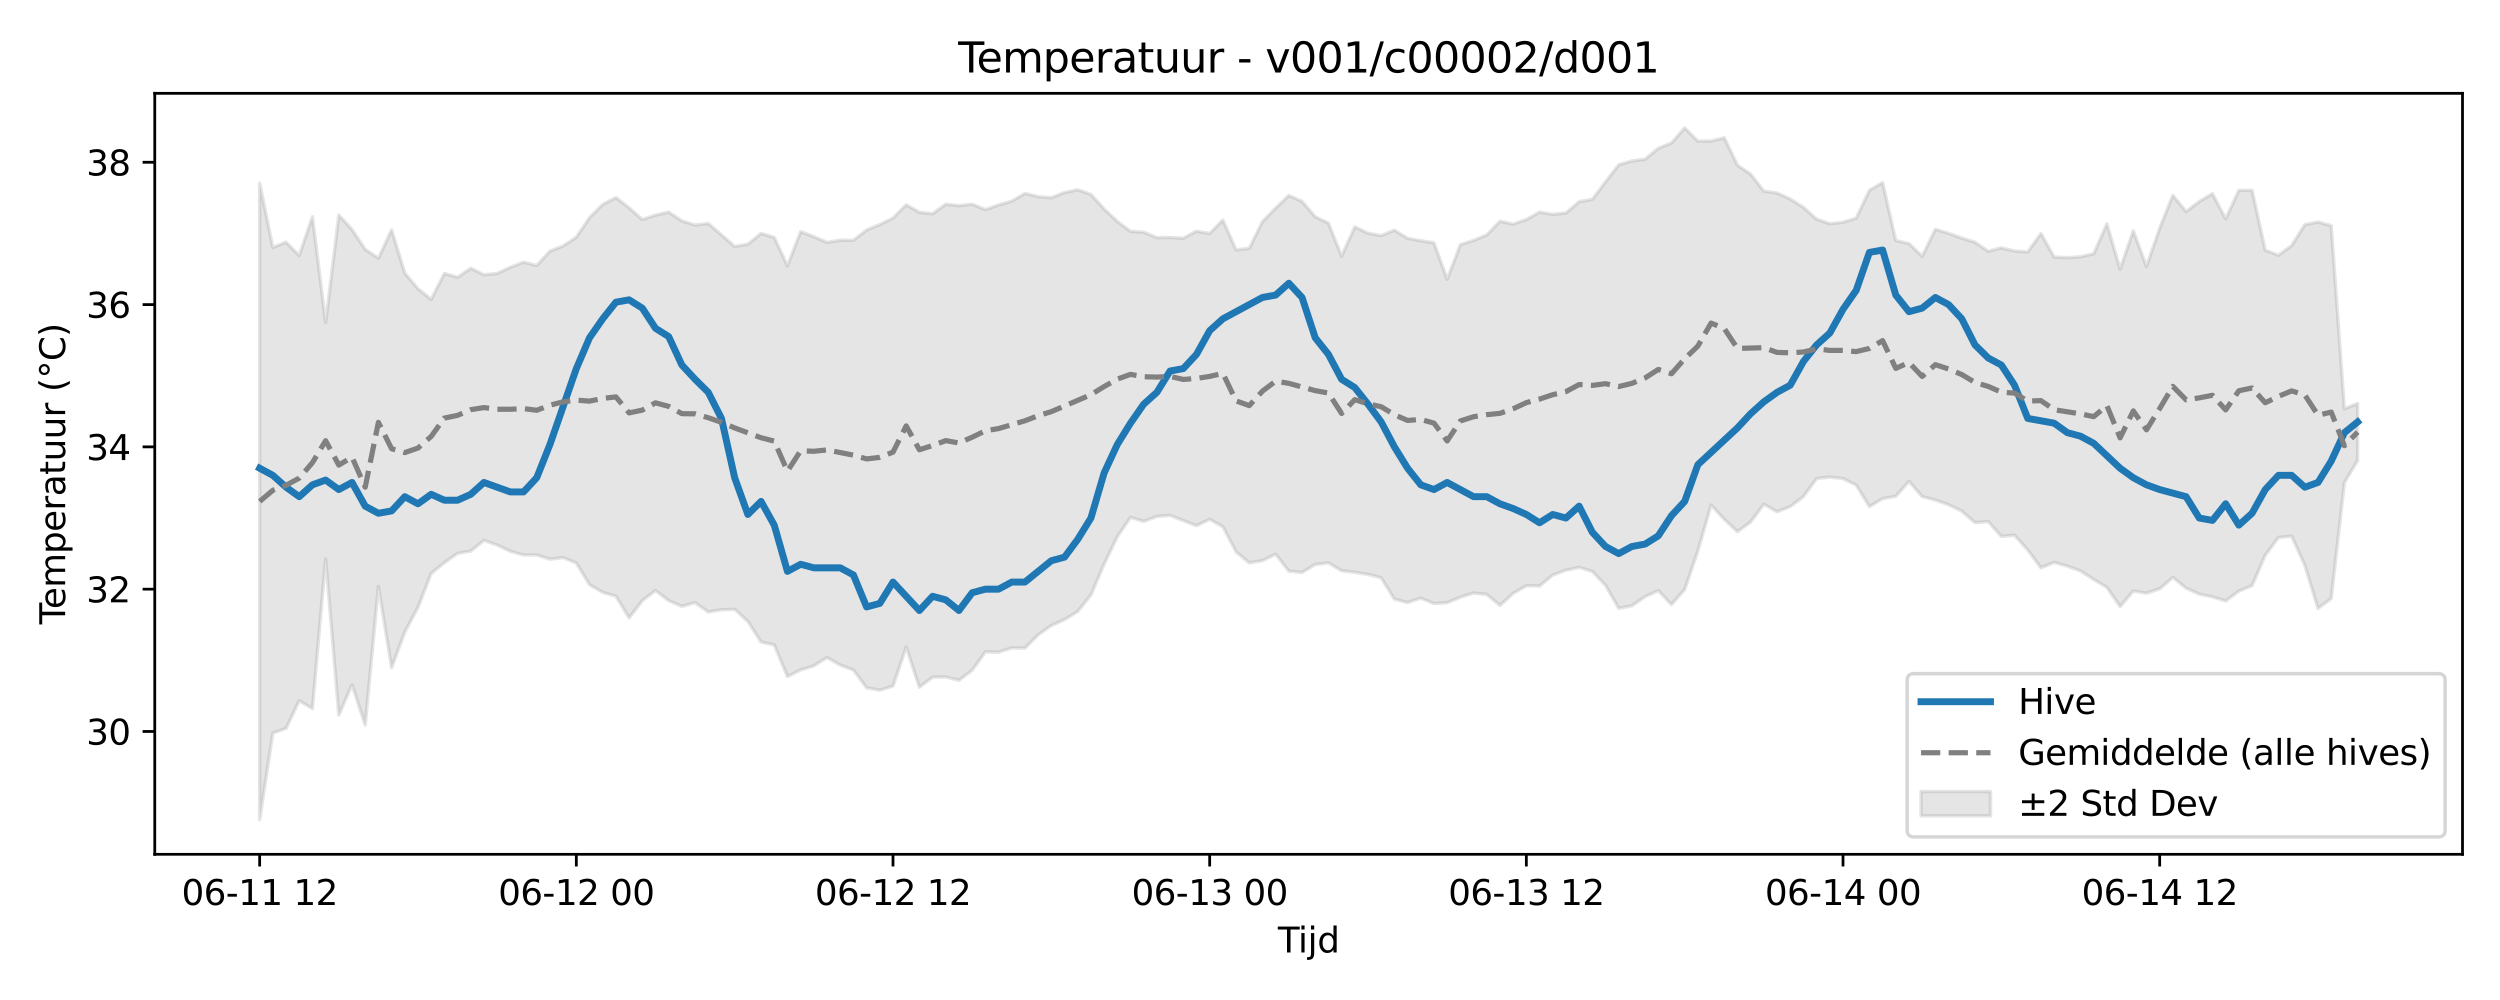 <?xml version="1.0" encoding="utf-8" standalone="no"?>
<!DOCTYPE svg PUBLIC "-//W3C//DTD SVG 1.1//EN"
  "http://www.w3.org/Graphics/SVG/1.1/DTD/svg11.dtd">
<svg xmlns:xlink="http://www.w3.org/1999/xlink" width="720pt" height="288pt" viewBox="0 0 720 288" xmlns="http://www.w3.org/2000/svg" version="1.1">
 <defs>
  <style type="text/css">*{stroke-linejoin: round; stroke-linecap: butt}</style>
 </defs>
 <g id="figure_1">
  <g id="patch_1">
   <path d="M 0 288 
L 720 288 
L 720 0 
L 0 0 
z
" style="fill: #ffffff"/>
  </g>
  <g id="axes_1">
   <g id="patch_2">
    <path d="M 44.57 246.04 
L 709.2 246.04 
L 709.2 26.88 
L 44.57 26.88 
z
" style="fill: #ffffff"/>
   </g>
   <g id="FillBetweenPolyCollection_1">
    <defs>
     <path id="mced8ab4050" d="M 74.78 -235.259 
L 74.78 -51.922 
L 78.581 -76.885 
L 82.381 -78.223 
L 86.181 -86.207 
L 89.981 -83.913 
L 93.781 -126.998 
L 97.581 -82.085 
L 101.381 -90.8 
L 105.181 -79.201 
L 108.981 -119.086 
L 112.781 -95.705 
L 116.581 -105.958 
L 120.381 -113.091 
L 124.181 -122.851 
L 127.981 -125.952 
L 131.781 -128.626 
L 135.581 -129.281 
L 139.381 -132.37 
L 143.181 -131.018 
L 146.982 -129.237 
L 150.782 -128.159 
L 154.582 -128.143 
L 158.382 -126.939 
L 162.182 -127.398 
L 165.982 -125.862 
L 169.782 -119.614 
L 173.582 -117.396 
L 177.382 -116.285 
L 181.182 -110.038 
L 184.982 -115.006 
L 188.782 -117.927 
L 192.582 -115.01 
L 196.382 -113.372 
L 200.182 -114.43 
L 203.982 -111.751 
L 207.782 -112.381 
L 211.583 -112.514 
L 215.383 -109.032 
L 219.183 -103.091 
L 222.983 -102.277 
L 226.783 -93.166 
L 230.583 -95.058 
L 234.383 -96.234 
L 238.183 -98.644 
L 241.983 -96.464 
L 245.783 -95.032 
L 249.583 -89.924 
L 253.383 -89.228 
L 257.183 -90.409 
L 260.983 -101.649 
L 264.783 -90.084 
L 268.583 -92.959 
L 272.383 -93.025 
L 276.183 -92.073 
L 279.984 -94.972 
L 283.784 -100.243 
L 287.584 -100.172 
L 291.384 -101.41 
L 295.184 -101.333 
L 298.984 -105.186 
L 302.784 -107.847 
L 306.584 -109.568 
L 310.384 -111.894 
L 314.184 -116.644 
L 317.984 -125.526 
L 321.784 -133.42 
L 325.584 -138.996 
L 329.384 -137.863 
L 333.184 -139.256 
L 336.984 -139.576 
L 340.784 -138.065 
L 344.585 -136.601 
L 348.385 -138.435 
L 352.185 -136.307 
L 355.985 -129.077 
L 359.785 -125.903 
L 363.585 -126.533 
L 367.385 -128.389 
L 371.185 -123.511 
L 374.985 -123.133 
L 378.785 -125.425 
L 382.585 -125.905 
L 386.385 -123.628 
L 390.185 -123.17 
L 393.985 -122.556 
L 397.785 -121.589 
L 401.585 -115.446 
L 405.385 -114.474 
L 409.185 -115.752 
L 412.986 -114.184 
L 416.786 -114.427 
L 420.586 -116.008 
L 424.386 -117.209 
L 428.186 -116.804 
L 431.986 -113.635 
L 435.786 -117.114 
L 439.586 -119.302 
L 443.386 -119.21 
L 447.186 -122.379 
L 450.986 -123.766 
L 454.786 -124.59 
L 458.586 -123.448 
L 462.386 -119.417 
L 466.186 -112.804 
L 469.986 -113.546 
L 473.786 -116.162 
L 477.587 -117.913 
L 481.387 -113.905 
L 485.187 -118.214 
L 488.987 -129.309 
L 492.787 -142.531 
L 496.587 -138.442 
L 500.387 -134.882 
L 504.187 -137.689 
L 507.987 -142.794 
L 511.787 -140.616 
L 515.587 -142.106 
L 519.387 -144.971 
L 523.187 -150.184 
L 526.987 -150.598 
L 530.787 -150.171 
L 534.587 -148.297 
L 538.387 -142.111 
L 542.187 -144.383 
L 545.988 -145.074 
L 549.788 -149.354 
L 553.588 -144.988 
L 557.388 -143.988 
L 561.188 -142.65 
L 564.988 -140.817 
L 568.788 -137.466 
L 572.588 -137.795 
L 576.388 -133.51 
L 580.188 -133.858 
L 583.988 -129.587 
L 587.788 -124.481 
L 591.588 -126.026 
L 595.388 -124.954 
L 599.188 -123.576 
L 602.988 -121.107 
L 606.788 -118.831 
L 610.589 -113.315 
L 614.389 -117.782 
L 618.189 -117.169 
L 621.989 -118.417 
L 625.789 -121.701 
L 629.589 -118.634 
L 633.389 -116.883 
L 637.189 -116.096 
L 640.989 -114.934 
L 644.789 -117.762 
L 648.589 -119.322 
L 652.389 -128.071 
L 656.189 -133.217 
L 659.989 -133.575 
L 663.789 -125.189 
L 667.589 -112.778 
L 671.389 -115.617 
L 675.189 -149.016 
L 678.99 -155.359 
L 678.99 -171.78 
L 678.99 -171.78 
L 675.189 -170.267 
L 671.389 -223.019 
L 667.589 -224.037 
L 663.789 -223.294 
L 659.989 -217.264 
L 656.189 -214.481 
L 652.389 -215.938 
L 648.589 -233.202 
L 644.789 -233.168 
L 640.989 -224.977 
L 637.189 -232.216 
L 633.389 -229.95 
L 629.589 -227.06 
L 625.789 -231.734 
L 621.989 -222.268 
L 618.189 -211.267 
L 614.389 -221.537 
L 610.589 -210.476 
L 606.788 -223.539 
L 602.988 -214.91 
L 599.188 -214.035 
L 595.388 -213.795 
L 591.588 -213.976 
L 587.788 -220.757 
L 583.988 -215.424 
L 580.188 -215.706 
L 576.388 -216.624 
L 572.588 -215.639 
L 568.788 -218.245 
L 564.988 -219.448 
L 561.188 -220.803 
L 557.388 -221.969 
L 553.588 -214.184 
L 549.788 -217.855 
L 545.988 -218.743 
L 542.187 -235.417 
L 538.387 -233.181 
L 534.587 -225.174 
L 530.787 -223.982 
L 526.987 -223.555 
L 523.187 -224.88 
L 519.387 -228.272 
L 515.587 -230.682 
L 511.787 -232.399 
L 507.987 -232.953 
L 504.187 -237.83 
L 500.387 -240.41 
L 496.587 -248.325 
L 492.787 -247.378 
L 488.987 -247.348 
L 485.187 -251.158 
L 481.387 -246.815 
L 477.587 -245.279 
L 473.786 -242.152 
L 469.986 -241.645 
L 466.186 -240.533 
L 462.386 -235.579 
L 458.586 -230.572 
L 454.786 -229.918 
L 450.986 -226.644 
L 447.186 -226.275 
L 443.386 -226.906 
L 439.586 -224.765 
L 435.786 -223.44 
L 431.986 -224.285 
L 428.186 -220.335 
L 424.386 -218.76 
L 420.586 -217.521 
L 416.786 -207.588 
L 412.986 -218.077 
L 409.185 -218.656 
L 405.385 -219.348 
L 401.585 -221.693 
L 397.785 -220.136 
L 393.985 -220.829 
L 390.185 -222.654 
L 386.385 -214.211 
L 382.585 -223.725 
L 378.785 -225.57 
L 374.985 -230.009 
L 371.185 -231.68 
L 367.385 -228.071 
L 363.585 -224.17 
L 359.785 -216.467 
L 355.985 -216.025 
L 352.185 -224.641 
L 348.385 -220.757 
L 344.585 -221.42 
L 340.784 -219.371 
L 336.984 -219.616 
L 333.184 -219.546 
L 329.384 -221.134 
L 325.584 -221.366 
L 321.784 -224.211 
L 317.984 -227.811 
L 314.184 -232.01 
L 310.384 -233.345 
L 306.584 -232.548 
L 302.784 -231.049 
L 298.984 -231.369 
L 295.184 -232.294 
L 291.384 -230.07 
L 287.584 -228.966 
L 283.784 -227.627 
L 279.984 -229.19 
L 276.183 -228.772 
L 272.383 -229.186 
L 268.583 -226.422 
L 264.783 -226.858 
L 260.983 -229.018 
L 257.183 -225.167 
L 253.383 -223.323 
L 249.583 -221.748 
L 245.783 -218.787 
L 241.983 -218.819 
L 238.183 -218.2 
L 234.383 -219.829 
L 230.583 -221.298 
L 226.783 -211.432 
L 222.983 -219.64 
L 219.183 -220.778 
L 215.383 -217.667 
L 211.583 -217.015 
L 207.782 -220.368 
L 203.982 -223.632 
L 200.182 -223.197 
L 196.382 -224.354 
L 192.582 -226.911 
L 188.782 -226.043 
L 184.982 -224.768 
L 181.182 -228.142 
L 177.382 -231.1 
L 173.582 -229.111 
L 169.782 -225.331 
L 165.982 -219.67 
L 162.182 -217.157 
L 158.382 -215.665 
L 154.582 -211.534 
L 150.782 -212.493 
L 146.982 -211.025 
L 143.181 -209.245 
L 139.381 -208.867 
L 135.581 -210.737 
L 131.781 -208.123 
L 127.981 -209.236 
L 124.181 -201.783 
L 120.381 -204.827 
L 116.581 -209.341 
L 112.781 -221.822 
L 108.981 -213.63 
L 105.181 -216.176 
L 101.381 -221.881 
L 97.581 -226.042 
L 93.781 -195.154 
L 89.981 -225.58 
L 86.181 -214.407 
L 82.381 -218.247 
L 78.581 -216.716 
L 74.78 -235.259 
z
" style="stroke: #808080; stroke-opacity: 0.2"/>
    </defs>
    <g clip-path="url(#p3c1758ae45)">
     <use xlink:href="#mced8ab4050" x="0" y="288" style="fill: #808080; fill-opacity: 0.2; stroke: #808080; stroke-opacity: 0.2"/>
    </g>
   </g>
   <g id="matplotlib.axis_1">
    <g id="xtick_1">
     <g id="line2d_1">
      <defs>
       <path id="m5a5aa5091f" d="M 0 0 
L 0 3.5 
" style="stroke: #000000; stroke-width: 0.8"/>
      </defs>
      <g>
       <use xlink:href="#m5a5aa5091f" x="74.78" y="246.04" style="stroke: #000000; stroke-width: 0.8"/>
      </g>
     </g>
     <g id="text_1">
      <!-- 06-11 12 -->
      <g transform="translate(52.3 260.638) scale(0.1 -0.1)">
       <defs>
        <path id="DejaVuSans-30" d="M 2034 4250 
Q 1547 4250 1301 3770 
Q 1056 3291 1056 2328 
Q 1056 1369 1301 889 
Q 1547 409 2034 409 
Q 2525 409 2770 889 
Q 3016 1369 3016 2328 
Q 3016 3291 2770 3770 
Q 2525 4250 2034 4250 
z
M 2034 4750 
Q 2819 4750 3233 4129 
Q 3647 3509 3647 2328 
Q 3647 1150 3233 529 
Q 2819 -91 2034 -91 
Q 1250 -91 836 529 
Q 422 1150 422 2328 
Q 422 3509 836 4129 
Q 1250 4750 2034 4750 
z
" transform="scale(0.016)"/>
        <path id="DejaVuSans-36" d="M 2113 2584 
Q 1688 2584 1439 2293 
Q 1191 2003 1191 1497 
Q 1191 994 1439 701 
Q 1688 409 2113 409 
Q 2538 409 2786 701 
Q 3034 994 3034 1497 
Q 3034 2003 2786 2293 
Q 2538 2584 2113 2584 
z
M 3366 4563 
L 3366 3988 
Q 3128 4100 2886 4159 
Q 2644 4219 2406 4219 
Q 1781 4219 1451 3797 
Q 1122 3375 1075 2522 
Q 1259 2794 1537 2939 
Q 1816 3084 2150 3084 
Q 2853 3084 3261 2657 
Q 3669 2231 3669 1497 
Q 3669 778 3244 343 
Q 2819 -91 2113 -91 
Q 1303 -91 875 529 
Q 447 1150 447 2328 
Q 447 3434 972 4092 
Q 1497 4750 2381 4750 
Q 2619 4750 2861 4703 
Q 3103 4656 3366 4563 
z
" transform="scale(0.016)"/>
        <path id="DejaVuSans-2d" d="M 313 2009 
L 1997 2009 
L 1997 1497 
L 313 1497 
L 313 2009 
z
" transform="scale(0.016)"/>
        <path id="DejaVuSans-31" d="M 794 531 
L 1825 531 
L 1825 4091 
L 703 3866 
L 703 4441 
L 1819 4666 
L 2450 4666 
L 2450 531 
L 3481 531 
L 3481 0 
L 794 0 
L 794 531 
z
" transform="scale(0.016)"/>
        <path id="DejaVuSans-20" transform="scale(0.016)"/>
        <path id="DejaVuSans-32" d="M 1228 531 
L 3431 531 
L 3431 0 
L 469 0 
L 469 531 
Q 828 903 1448 1529 
Q 2069 2156 2228 2338 
Q 2531 2678 2651 2914 
Q 2772 3150 2772 3378 
Q 2772 3750 2511 3984 
Q 2250 4219 1831 4219 
Q 1534 4219 1204 4116 
Q 875 4013 500 3803 
L 500 4441 
Q 881 4594 1212 4672 
Q 1544 4750 1819 4750 
Q 2544 4750 2975 4387 
Q 3406 4025 3406 3419 
Q 3406 3131 3298 2873 
Q 3191 2616 2906 2266 
Q 2828 2175 2409 1742 
Q 1991 1309 1228 531 
z
" transform="scale(0.016)"/>
       </defs>
       <use xlink:href="#DejaVuSans-30"/>
       <use xlink:href="#DejaVuSans-36" transform="translate(63.623 0)"/>
       <use xlink:href="#DejaVuSans-2d" transform="translate(127.246 0)"/>
       <use xlink:href="#DejaVuSans-31" transform="translate(163.33 0)"/>
       <use xlink:href="#DejaVuSans-31" transform="translate(226.953 0)"/>
       <use xlink:href="#DejaVuSans-20" transform="translate(290.576 0)"/>
       <use xlink:href="#DejaVuSans-31" transform="translate(322.363 0)"/>
       <use xlink:href="#DejaVuSans-32" transform="translate(385.986 0)"/>
      </g>
     </g>
    </g>
    <g id="xtick_2">
     <g id="line2d_2">
      <g>
       <use xlink:href="#m5a5aa5091f" x="165.982" y="246.04" style="stroke: #000000; stroke-width: 0.8"/>
      </g>
     </g>
     <g id="text_2">
      <!-- 06-12 00 -->
      <g transform="translate(143.501 260.638) scale(0.1 -0.1)">
       <use xlink:href="#DejaVuSans-30"/>
       <use xlink:href="#DejaVuSans-36" transform="translate(63.623 0)"/>
       <use xlink:href="#DejaVuSans-2d" transform="translate(127.246 0)"/>
       <use xlink:href="#DejaVuSans-31" transform="translate(163.33 0)"/>
       <use xlink:href="#DejaVuSans-32" transform="translate(226.953 0)"/>
       <use xlink:href="#DejaVuSans-20" transform="translate(290.576 0)"/>
       <use xlink:href="#DejaVuSans-30" transform="translate(322.363 0)"/>
       <use xlink:href="#DejaVuSans-30" transform="translate(385.986 0)"/>
      </g>
     </g>
    </g>
    <g id="xtick_3">
     <g id="line2d_3">
      <g>
       <use xlink:href="#m5a5aa5091f" x="257.183" y="246.04" style="stroke: #000000; stroke-width: 0.8"/>
      </g>
     </g>
     <g id="text_3">
      <!-- 06-12 12 -->
      <g transform="translate(234.703 260.638) scale(0.1 -0.1)">
       <use xlink:href="#DejaVuSans-30"/>
       <use xlink:href="#DejaVuSans-36" transform="translate(63.623 0)"/>
       <use xlink:href="#DejaVuSans-2d" transform="translate(127.246 0)"/>
       <use xlink:href="#DejaVuSans-31" transform="translate(163.33 0)"/>
       <use xlink:href="#DejaVuSans-32" transform="translate(226.953 0)"/>
       <use xlink:href="#DejaVuSans-20" transform="translate(290.576 0)"/>
       <use xlink:href="#DejaVuSans-31" transform="translate(322.363 0)"/>
       <use xlink:href="#DejaVuSans-32" transform="translate(385.986 0)"/>
      </g>
     </g>
    </g>
    <g id="xtick_4">
     <g id="line2d_4">
      <g>
       <use xlink:href="#m5a5aa5091f" x="348.385" y="246.04" style="stroke: #000000; stroke-width: 0.8"/>
      </g>
     </g>
     <g id="text_4">
      <!-- 06-13 00 -->
      <g transform="translate(325.904 260.638) scale(0.1 -0.1)">
       <defs>
        <path id="DejaVuSans-33" d="M 2597 2516 
Q 3050 2419 3304 2112 
Q 3559 1806 3559 1356 
Q 3559 666 3084 287 
Q 2609 -91 1734 -91 
Q 1441 -91 1130 -33 
Q 819 25 488 141 
L 488 750 
Q 750 597 1062 519 
Q 1375 441 1716 441 
Q 2309 441 2620 675 
Q 2931 909 2931 1356 
Q 2931 1769 2642 2001 
Q 2353 2234 1838 2234 
L 1294 2234 
L 1294 2753 
L 1863 2753 
Q 2328 2753 2575 2939 
Q 2822 3125 2822 3475 
Q 2822 3834 2567 4026 
Q 2313 4219 1838 4219 
Q 1578 4219 1281 4162 
Q 984 4106 628 3988 
L 628 4550 
Q 988 4650 1302 4700 
Q 1616 4750 1894 4750 
Q 2613 4750 3031 4423 
Q 3450 4097 3450 3541 
Q 3450 3153 3228 2886 
Q 3006 2619 2597 2516 
z
" transform="scale(0.016)"/>
       </defs>
       <use xlink:href="#DejaVuSans-30"/>
       <use xlink:href="#DejaVuSans-36" transform="translate(63.623 0)"/>
       <use xlink:href="#DejaVuSans-2d" transform="translate(127.246 0)"/>
       <use xlink:href="#DejaVuSans-31" transform="translate(163.33 0)"/>
       <use xlink:href="#DejaVuSans-33" transform="translate(226.953 0)"/>
       <use xlink:href="#DejaVuSans-20" transform="translate(290.576 0)"/>
       <use xlink:href="#DejaVuSans-30" transform="translate(322.363 0)"/>
       <use xlink:href="#DejaVuSans-30" transform="translate(385.986 0)"/>
      </g>
     </g>
    </g>
    <g id="xtick_5">
     <g id="line2d_5">
      <g>
       <use xlink:href="#m5a5aa5091f" x="439.586" y="246.04" style="stroke: #000000; stroke-width: 0.8"/>
      </g>
     </g>
     <g id="text_5">
      <!-- 06-13 12 -->
      <g transform="translate(417.105 260.638) scale(0.1 -0.1)">
       <use xlink:href="#DejaVuSans-30"/>
       <use xlink:href="#DejaVuSans-36" transform="translate(63.623 0)"/>
       <use xlink:href="#DejaVuSans-2d" transform="translate(127.246 0)"/>
       <use xlink:href="#DejaVuSans-31" transform="translate(163.33 0)"/>
       <use xlink:href="#DejaVuSans-33" transform="translate(226.953 0)"/>
       <use xlink:href="#DejaVuSans-20" transform="translate(290.576 0)"/>
       <use xlink:href="#DejaVuSans-31" transform="translate(322.363 0)"/>
       <use xlink:href="#DejaVuSans-32" transform="translate(385.986 0)"/>
      </g>
     </g>
    </g>
    <g id="xtick_6">
     <g id="line2d_6">
      <g>
       <use xlink:href="#m5a5aa5091f" x="530.787" y="246.04" style="stroke: #000000; stroke-width: 0.8"/>
      </g>
     </g>
     <g id="text_6">
      <!-- 06-14 00 -->
      <g transform="translate(508.307 260.638) scale(0.1 -0.1)">
       <defs>
        <path id="DejaVuSans-34" d="M 2419 4116 
L 825 1625 
L 2419 1625 
L 2419 4116 
z
M 2253 4666 
L 3047 4666 
L 3047 1625 
L 3713 1625 
L 3713 1100 
L 3047 1100 
L 3047 0 
L 2419 0 
L 2419 1100 
L 313 1100 
L 313 1709 
L 2253 4666 
z
" transform="scale(0.016)"/>
       </defs>
       <use xlink:href="#DejaVuSans-30"/>
       <use xlink:href="#DejaVuSans-36" transform="translate(63.623 0)"/>
       <use xlink:href="#DejaVuSans-2d" transform="translate(127.246 0)"/>
       <use xlink:href="#DejaVuSans-31" transform="translate(163.33 0)"/>
       <use xlink:href="#DejaVuSans-34" transform="translate(226.953 0)"/>
       <use xlink:href="#DejaVuSans-20" transform="translate(290.576 0)"/>
       <use xlink:href="#DejaVuSans-30" transform="translate(322.363 0)"/>
       <use xlink:href="#DejaVuSans-30" transform="translate(385.986 0)"/>
      </g>
     </g>
    </g>
    <g id="xtick_7">
     <g id="line2d_7">
      <g>
       <use xlink:href="#m5a5aa5091f" x="621.989" y="246.04" style="stroke: #000000; stroke-width: 0.8"/>
      </g>
     </g>
     <g id="text_7">
      <!-- 06-14 12 -->
      <g transform="translate(599.508 260.638) scale(0.1 -0.1)">
       <use xlink:href="#DejaVuSans-30"/>
       <use xlink:href="#DejaVuSans-36" transform="translate(63.623 0)"/>
       <use xlink:href="#DejaVuSans-2d" transform="translate(127.246 0)"/>
       <use xlink:href="#DejaVuSans-31" transform="translate(163.33 0)"/>
       <use xlink:href="#DejaVuSans-34" transform="translate(226.953 0)"/>
       <use xlink:href="#DejaVuSans-20" transform="translate(290.576 0)"/>
       <use xlink:href="#DejaVuSans-31" transform="translate(322.363 0)"/>
       <use xlink:href="#DejaVuSans-32" transform="translate(385.986 0)"/>
      </g>
     </g>
    </g>
    <g id="text_8">
     <!-- Tijd -->
     <g transform="translate(368.035 274.317) scale(0.1 -0.1)">
      <defs>
       <path id="DejaVuSans-54" d="M -19 4666 
L 3928 4666 
L 3928 4134 
L 2272 4134 
L 2272 0 
L 1638 0 
L 1638 4134 
L -19 4134 
L -19 4666 
z
" transform="scale(0.016)"/>
       <path id="DejaVuSans-69" d="M 603 3500 
L 1178 3500 
L 1178 0 
L 603 0 
L 603 3500 
z
M 603 4863 
L 1178 4863 
L 1178 4134 
L 603 4134 
L 603 4863 
z
" transform="scale(0.016)"/>
       <path id="DejaVuSans-6a" d="M 603 3500 
L 1178 3500 
L 1178 -63 
Q 1178 -731 923 -1031 
Q 669 -1331 103 -1331 
L -116 -1331 
L -116 -844 
L 38 -844 
Q 366 -844 484 -692 
Q 603 -541 603 -63 
L 603 3500 
z
M 603 4863 
L 1178 4863 
L 1178 4134 
L 603 4134 
L 603 4863 
z
" transform="scale(0.016)"/>
       <path id="DejaVuSans-64" d="M 2906 2969 
L 2906 4863 
L 3481 4863 
L 3481 0 
L 2906 0 
L 2906 525 
Q 2725 213 2448 61 
Q 2172 -91 1784 -91 
Q 1150 -91 751 415 
Q 353 922 353 1747 
Q 353 2572 751 3078 
Q 1150 3584 1784 3584 
Q 2172 3584 2448 3432 
Q 2725 3281 2906 2969 
z
M 947 1747 
Q 947 1113 1208 752 
Q 1469 391 1925 391 
Q 2381 391 2643 752 
Q 2906 1113 2906 1747 
Q 2906 2381 2643 2742 
Q 2381 3103 1925 3103 
Q 1469 3103 1208 2742 
Q 947 2381 947 1747 
z
" transform="scale(0.016)"/>
      </defs>
      <use xlink:href="#DejaVuSans-54"/>
      <use xlink:href="#DejaVuSans-69" transform="translate(57.959 0)"/>
      <use xlink:href="#DejaVuSans-6a" transform="translate(85.742 0)"/>
      <use xlink:href="#DejaVuSans-64" transform="translate(113.525 0)"/>
     </g>
    </g>
   </g>
   <g id="matplotlib.axis_2">
    <g id="ytick_1">
     <g id="line2d_8">
      <defs>
       <path id="m6bc1ffceb6" d="M 0 0 
L -3.5 0 
" style="stroke: #000000; stroke-width: 0.8"/>
      </defs>
      <g>
       <use xlink:href="#m6bc1ffceb6" x="44.57" y="210.663" style="stroke: #000000; stroke-width: 0.8"/>
      </g>
     </g>
     <g id="text_9">
      <!-- 30 -->
      <g transform="translate(24.845 214.463) scale(0.1 -0.1)">
       <use xlink:href="#DejaVuSans-33"/>
       <use xlink:href="#DejaVuSans-30" transform="translate(63.623 0)"/>
      </g>
     </g>
    </g>
    <g id="ytick_2">
     <g id="line2d_9">
      <g>
       <use xlink:href="#m6bc1ffceb6" x="44.57" y="169.682" style="stroke: #000000; stroke-width: 0.8"/>
      </g>
     </g>
     <g id="text_10">
      <!-- 32 -->
      <g transform="translate(24.845 173.481) scale(0.1 -0.1)">
       <use xlink:href="#DejaVuSans-33"/>
       <use xlink:href="#DejaVuSans-32" transform="translate(63.623 0)"/>
      </g>
     </g>
    </g>
    <g id="ytick_3">
     <g id="line2d_10">
      <g>
       <use xlink:href="#m6bc1ffceb6" x="44.57" y="128.7" style="stroke: #000000; stroke-width: 0.8"/>
      </g>
     </g>
     <g id="text_11">
      <!-- 34 -->
      <g transform="translate(24.845 132.499) scale(0.1 -0.1)">
       <use xlink:href="#DejaVuSans-33"/>
       <use xlink:href="#DejaVuSans-34" transform="translate(63.623 0)"/>
      </g>
     </g>
    </g>
    <g id="ytick_4">
     <g id="line2d_11">
      <g>
       <use xlink:href="#m6bc1ffceb6" x="44.57" y="87.718" style="stroke: #000000; stroke-width: 0.8"/>
      </g>
     </g>
     <g id="text_12">
      <!-- 36 -->
      <g transform="translate(24.845 91.517) scale(0.1 -0.1)">
       <use xlink:href="#DejaVuSans-33"/>
       <use xlink:href="#DejaVuSans-36" transform="translate(63.623 0)"/>
      </g>
     </g>
    </g>
    <g id="ytick_5">
     <g id="line2d_12">
      <g>
       <use xlink:href="#m6bc1ffceb6" x="44.57" y="46.736" style="stroke: #000000; stroke-width: 0.8"/>
      </g>
     </g>
     <g id="text_13">
      <!-- 38 -->
      <g transform="translate(24.845 50.535) scale(0.1 -0.1)">
       <defs>
        <path id="DejaVuSans-38" d="M 2034 2216 
Q 1584 2216 1326 1975 
Q 1069 1734 1069 1313 
Q 1069 891 1326 650 
Q 1584 409 2034 409 
Q 2484 409 2743 651 
Q 3003 894 3003 1313 
Q 3003 1734 2745 1975 
Q 2488 2216 2034 2216 
z
M 1403 2484 
Q 997 2584 770 2862 
Q 544 3141 544 3541 
Q 544 4100 942 4425 
Q 1341 4750 2034 4750 
Q 2731 4750 3128 4425 
Q 3525 4100 3525 3541 
Q 3525 3141 3298 2862 
Q 3072 2584 2669 2484 
Q 3125 2378 3379 2068 
Q 3634 1759 3634 1313 
Q 3634 634 3220 271 
Q 2806 -91 2034 -91 
Q 1263 -91 848 271 
Q 434 634 434 1313 
Q 434 1759 690 2068 
Q 947 2378 1403 2484 
z
M 1172 3481 
Q 1172 3119 1398 2916 
Q 1625 2713 2034 2713 
Q 2441 2713 2670 2916 
Q 2900 3119 2900 3481 
Q 2900 3844 2670 4047 
Q 2441 4250 2034 4250 
Q 1625 4250 1398 4047 
Q 1172 3844 1172 3481 
z
" transform="scale(0.016)"/>
       </defs>
       <use xlink:href="#DejaVuSans-33"/>
       <use xlink:href="#DejaVuSans-38" transform="translate(63.623 0)"/>
      </g>
     </g>
    </g>
    <g id="text_14">
     <!-- Temperatuur (°C) -->
     <g transform="translate(18.765 179.816) rotate(-90) scale(0.1 -0.1)">
      <defs>
       <path id="DejaVuSans-65" d="M 3597 1894 
L 3597 1613 
L 953 1613 
Q 991 1019 1311 708 
Q 1631 397 2203 397 
Q 2534 397 2845 478 
Q 3156 559 3463 722 
L 3463 178 
Q 3153 47 2828 -22 
Q 2503 -91 2169 -91 
Q 1331 -91 842 396 
Q 353 884 353 1716 
Q 353 2575 817 3079 
Q 1281 3584 2069 3584 
Q 2775 3584 3186 3129 
Q 3597 2675 3597 1894 
z
M 3022 2063 
Q 3016 2534 2758 2815 
Q 2500 3097 2075 3097 
Q 1594 3097 1305 2825 
Q 1016 2553 972 2059 
L 3022 2063 
z
" transform="scale(0.016)"/>
       <path id="DejaVuSans-6d" d="M 3328 2828 
Q 3544 3216 3844 3400 
Q 4144 3584 4550 3584 
Q 5097 3584 5394 3201 
Q 5691 2819 5691 2113 
L 5691 0 
L 5113 0 
L 5113 2094 
Q 5113 2597 4934 2840 
Q 4756 3084 4391 3084 
Q 3944 3084 3684 2787 
Q 3425 2491 3425 1978 
L 3425 0 
L 2847 0 
L 2847 2094 
Q 2847 2600 2669 2842 
Q 2491 3084 2119 3084 
Q 1678 3084 1418 2786 
Q 1159 2488 1159 1978 
L 1159 0 
L 581 0 
L 581 3500 
L 1159 3500 
L 1159 2956 
Q 1356 3278 1631 3431 
Q 1906 3584 2284 3584 
Q 2666 3584 2933 3390 
Q 3200 3197 3328 2828 
z
" transform="scale(0.016)"/>
       <path id="DejaVuSans-70" d="M 1159 525 
L 1159 -1331 
L 581 -1331 
L 581 3500 
L 1159 3500 
L 1159 2969 
Q 1341 3281 1617 3432 
Q 1894 3584 2278 3584 
Q 2916 3584 3314 3078 
Q 3713 2572 3713 1747 
Q 3713 922 3314 415 
Q 2916 -91 2278 -91 
Q 1894 -91 1617 61 
Q 1341 213 1159 525 
z
M 3116 1747 
Q 3116 2381 2855 2742 
Q 2594 3103 2138 3103 
Q 1681 3103 1420 2742 
Q 1159 2381 1159 1747 
Q 1159 1113 1420 752 
Q 1681 391 2138 391 
Q 2594 391 2855 752 
Q 3116 1113 3116 1747 
z
" transform="scale(0.016)"/>
       <path id="DejaVuSans-72" d="M 2631 2963 
Q 2534 3019 2420 3045 
Q 2306 3072 2169 3072 
Q 1681 3072 1420 2755 
Q 1159 2438 1159 1844 
L 1159 0 
L 581 0 
L 581 3500 
L 1159 3500 
L 1159 2956 
Q 1341 3275 1631 3429 
Q 1922 3584 2338 3584 
Q 2397 3584 2469 3576 
Q 2541 3569 2628 3553 
L 2631 2963 
z
" transform="scale(0.016)"/>
       <path id="DejaVuSans-61" d="M 2194 1759 
Q 1497 1759 1228 1600 
Q 959 1441 959 1056 
Q 959 750 1161 570 
Q 1363 391 1709 391 
Q 2188 391 2477 730 
Q 2766 1069 2766 1631 
L 2766 1759 
L 2194 1759 
z
M 3341 1997 
L 3341 0 
L 2766 0 
L 2766 531 
Q 2569 213 2275 61 
Q 1981 -91 1556 -91 
Q 1019 -91 701 211 
Q 384 513 384 1019 
Q 384 1609 779 1909 
Q 1175 2209 1959 2209 
L 2766 2209 
L 2766 2266 
Q 2766 2663 2505 2880 
Q 2244 3097 1772 3097 
Q 1472 3097 1187 3025 
Q 903 2953 641 2809 
L 641 3341 
Q 956 3463 1253 3523 
Q 1550 3584 1831 3584 
Q 2591 3584 2966 3190 
Q 3341 2797 3341 1997 
z
" transform="scale(0.016)"/>
       <path id="DejaVuSans-74" d="M 1172 4494 
L 1172 3500 
L 2356 3500 
L 2356 3053 
L 1172 3053 
L 1172 1153 
Q 1172 725 1289 603 
Q 1406 481 1766 481 
L 2356 481 
L 2356 0 
L 1766 0 
Q 1100 0 847 248 
Q 594 497 594 1153 
L 594 3053 
L 172 3053 
L 172 3500 
L 594 3500 
L 594 4494 
L 1172 4494 
z
" transform="scale(0.016)"/>
       <path id="DejaVuSans-75" d="M 544 1381 
L 544 3500 
L 1119 3500 
L 1119 1403 
Q 1119 906 1312 657 
Q 1506 409 1894 409 
Q 2359 409 2629 706 
Q 2900 1003 2900 1516 
L 2900 3500 
L 3475 3500 
L 3475 0 
L 2900 0 
L 2900 538 
Q 2691 219 2414 64 
Q 2138 -91 1772 -91 
Q 1169 -91 856 284 
Q 544 659 544 1381 
z
M 1991 3584 
L 1991 3584 
z
" transform="scale(0.016)"/>
       <path id="DejaVuSans-28" d="M 1984 4856 
Q 1566 4138 1362 3434 
Q 1159 2731 1159 2009 
Q 1159 1288 1364 580 
Q 1569 -128 1984 -844 
L 1484 -844 
Q 1016 -109 783 600 
Q 550 1309 550 2009 
Q 550 2706 781 3412 
Q 1013 4119 1484 4856 
L 1984 4856 
z
" transform="scale(0.016)"/>
       <path id="DejaVuSans-b0" d="M 1600 4347 
Q 1350 4347 1178 4173 
Q 1006 4000 1006 3750 
Q 1006 3503 1178 3333 
Q 1350 3163 1600 3163 
Q 1850 3163 2022 3333 
Q 2194 3503 2194 3750 
Q 2194 3997 2020 4172 
Q 1847 4347 1600 4347 
z
M 1600 4750 
Q 1800 4750 1984 4673 
Q 2169 4597 2303 4453 
Q 2447 4313 2519 4134 
Q 2591 3956 2591 3750 
Q 2591 3338 2302 3052 
Q 2013 2766 1594 2766 
Q 1172 2766 890 3047 
Q 609 3328 609 3750 
Q 609 4169 896 4459 
Q 1184 4750 1600 4750 
z
" transform="scale(0.016)"/>
       <path id="DejaVuSans-43" d="M 4122 4306 
L 4122 3641 
Q 3803 3938 3442 4084 
Q 3081 4231 2675 4231 
Q 1875 4231 1450 3742 
Q 1025 3253 1025 2328 
Q 1025 1406 1450 917 
Q 1875 428 2675 428 
Q 3081 428 3442 575 
Q 3803 722 4122 1019 
L 4122 359 
Q 3791 134 3420 21 
Q 3050 -91 2638 -91 
Q 1578 -91 968 557 
Q 359 1206 359 2328 
Q 359 3453 968 4101 
Q 1578 4750 2638 4750 
Q 3056 4750 3426 4639 
Q 3797 4528 4122 4306 
z
" transform="scale(0.016)"/>
       <path id="DejaVuSans-29" d="M 513 4856 
L 1013 4856 
Q 1481 4119 1714 3412 
Q 1947 2706 1947 2009 
Q 1947 1309 1714 600 
Q 1481 -109 1013 -844 
L 513 -844 
Q 928 -128 1133 580 
Q 1338 1288 1338 2009 
Q 1338 2731 1133 3434 
Q 928 4138 513 4856 
z
" transform="scale(0.016)"/>
      </defs>
      <use xlink:href="#DejaVuSans-54"/>
      <use xlink:href="#DejaVuSans-65" transform="translate(44.084 0)"/>
      <use xlink:href="#DejaVuSans-6d" transform="translate(105.607 0)"/>
      <use xlink:href="#DejaVuSans-70" transform="translate(203.02 0)"/>
      <use xlink:href="#DejaVuSans-65" transform="translate(266.496 0)"/>
      <use xlink:href="#DejaVuSans-72" transform="translate(328.02 0)"/>
      <use xlink:href="#DejaVuSans-61" transform="translate(369.133 0)"/>
      <use xlink:href="#DejaVuSans-74" transform="translate(430.412 0)"/>
      <use xlink:href="#DejaVuSans-75" transform="translate(469.621 0)"/>
      <use xlink:href="#DejaVuSans-75" transform="translate(533 0)"/>
      <use xlink:href="#DejaVuSans-72" transform="translate(596.379 0)"/>
      <use xlink:href="#DejaVuSans-20" transform="translate(637.492 0)"/>
      <use xlink:href="#DejaVuSans-28" transform="translate(669.279 0)"/>
      <use xlink:href="#DejaVuSans-b0" transform="translate(708.293 0)"/>
      <use xlink:href="#DejaVuSans-43" transform="translate(758.293 0)"/>
      <use xlink:href="#DejaVuSans-29" transform="translate(828.117 0)"/>
     </g>
    </g>
   </g>
   <g id="line2d_13">
    <path d="M 74.78 134.847 
L 78.581 136.896 
L 82.381 140.311 
L 86.181 143.043 
L 89.981 139.628 
L 93.781 138.262 
L 97.581 140.994 
L 101.381 138.945 
L 105.181 145.776 
L 108.981 147.825 
L 112.781 147.142 
L 116.581 143.043 
L 120.381 145.093 
L 124.181 142.36 
L 127.981 144.068 
L 131.781 144.068 
L 135.581 142.36 
L 139.381 138.945 
L 146.982 141.677 
L 150.782 141.677 
L 154.582 137.579 
L 158.382 128.017 
L 165.982 106.16 
L 169.782 97.28 
L 173.582 91.816 
L 177.382 87.035 
L 181.182 86.352 
L 184.982 88.743 
L 188.782 94.548 
L 192.582 96.939 
L 196.382 105.135 
L 200.182 109.233 
L 203.982 112.99 
L 207.782 120.503 
L 211.583 137.579 
L 215.383 148.166 
L 219.183 144.41 
L 222.983 151.24 
L 226.783 164.559 
L 230.583 162.51 
L 234.383 163.534 
L 241.983 163.534 
L 245.783 165.583 
L 249.583 174.804 
L 253.383 173.78 
L 257.183 167.633 
L 264.783 175.829 
L 268.583 171.731 
L 272.383 172.755 
L 276.183 175.829 
L 279.984 170.706 
L 283.784 169.682 
L 287.584 169.682 
L 291.384 167.633 
L 295.184 167.633 
L 302.784 161.485 
L 306.584 160.461 
L 310.384 155.338 
L 314.184 149.191 
L 317.984 136.213 
L 321.784 128.017 
L 325.584 121.87 
L 329.384 116.405 
L 333.184 112.99 
L 336.984 106.843 
L 340.784 106.16 
L 344.585 102.062 
L 348.385 95.231 
L 352.185 91.816 
L 363.585 85.669 
L 367.385 84.986 
L 371.185 81.571 
L 374.985 85.669 
L 378.785 97.28 
L 382.585 102.062 
L 386.385 109.233 
L 390.185 111.624 
L 393.985 116.405 
L 397.785 121.528 
L 401.585 128.7 
L 405.385 134.847 
L 409.185 139.628 
L 412.986 140.994 
L 416.786 138.945 
L 424.386 143.043 
L 428.186 143.043 
L 431.986 145.093 
L 435.786 146.459 
L 439.586 148.166 
L 443.386 150.557 
L 447.186 148.166 
L 450.986 149.191 
L 454.786 145.776 
L 458.586 153.289 
L 462.386 157.387 
L 466.186 159.436 
L 469.986 157.387 
L 473.786 156.704 
L 477.587 154.313 
L 481.387 148.508 
L 485.187 144.41 
L 488.987 133.823 
L 500.387 123.236 
L 504.187 119.137 
L 507.987 115.722 
L 511.787 112.99 
L 515.587 110.941 
L 519.387 104.111 
L 523.187 99.33 
L 526.987 95.914 
L 530.787 89.084 
L 534.587 83.62 
L 538.387 72.691 
L 542.187 72.008 
L 545.988 84.986 
L 549.788 89.767 
L 553.588 88.743 
L 557.388 85.669 
L 561.188 87.718 
L 564.988 91.816 
L 568.788 99.33 
L 572.588 103.086 
L 576.388 105.135 
L 580.188 110.941 
L 583.988 120.503 
L 591.588 121.87 
L 595.388 124.602 
L 599.188 125.626 
L 602.988 127.675 
L 610.589 134.847 
L 614.389 137.579 
L 618.189 139.628 
L 621.989 140.994 
L 629.589 143.043 
L 633.389 149.191 
L 637.189 149.874 
L 640.989 145.093 
L 644.789 151.24 
L 648.589 147.825 
L 652.389 140.994 
L 656.189 136.896 
L 659.989 136.896 
L 663.789 140.311 
L 667.589 138.945 
L 671.389 132.798 
L 675.189 124.602 
L 678.99 121.528 
L 678.99 121.528 
" clip-path="url(#p3c1758ae45)" style="fill: none; stroke: #1f77b4; stroke-width: 2; stroke-linecap: square"/>
   </g>
   <g id="line2d_14">
    <path d="M 74.78 144.41 
L 78.581 141.199 
L 82.381 139.765 
L 86.181 137.693 
L 89.981 133.253 
L 93.781 126.924 
L 97.581 133.936 
L 101.381 131.66 
L 105.181 140.311 
L 108.981 121.642 
L 112.781 129.237 
L 116.581 130.351 
L 120.381 129.041 
L 124.181 125.683 
L 127.981 120.406 
L 131.781 119.625 
L 135.581 117.991 
L 139.381 117.381 
L 143.181 117.869 
L 146.982 117.869 
L 150.782 117.674 
L 154.582 118.162 
L 158.382 116.698 
L 162.182 115.722 
L 165.982 115.234 
L 169.782 115.527 
L 173.582 114.747 
L 177.382 114.307 
L 181.182 118.91 
L 184.982 118.113 
L 188.782 116.015 
L 192.582 117.04 
L 196.382 119.137 
L 200.182 119.186 
L 203.982 120.308 
L 207.782 121.626 
L 211.583 123.236 
L 219.183 126.065 
L 222.983 127.041 
L 226.783 135.701 
L 230.583 129.822 
L 234.383 129.968 
L 238.183 129.578 
L 245.783 131.09 
L 249.583 132.164 
L 253.383 131.725 
L 257.183 130.212 
L 260.983 122.666 
L 264.783 129.529 
L 268.583 128.31 
L 272.383 126.895 
L 276.183 127.578 
L 279.984 125.919 
L 283.784 124.065 
L 287.584 123.431 
L 295.184 121.187 
L 298.984 119.723 
L 302.784 118.552 
L 314.184 113.673 
L 317.984 111.331 
L 321.784 109.185 
L 325.584 107.819 
L 329.384 108.502 
L 333.184 108.599 
L 336.984 108.404 
L 340.784 109.282 
L 344.585 108.99 
L 348.385 108.404 
L 352.185 107.526 
L 355.985 115.449 
L 359.785 116.815 
L 363.585 112.649 
L 367.385 109.77 
L 371.185 110.404 
L 378.785 112.502 
L 382.585 113.185 
L 386.385 119.081 
L 390.185 115.088 
L 393.985 116.308 
L 397.785 117.137 
L 401.585 119.43 
L 405.385 121.089 
L 409.185 120.796 
L 412.986 121.87 
L 416.786 126.992 
L 420.586 121.235 
L 424.386 120.016 
L 428.186 119.43 
L 431.986 119.04 
L 435.786 117.723 
L 439.586 115.966 
L 443.386 114.942 
L 447.186 113.673 
L 450.986 112.795 
L 454.786 110.746 
L 458.586 110.99 
L 462.386 110.502 
L 466.186 111.331 
L 469.986 110.404 
L 473.786 108.843 
L 477.587 106.404 
L 481.387 107.64 
L 485.187 103.314 
L 488.987 99.671 
L 492.787 93.046 
L 496.587 94.617 
L 500.387 100.354 
L 507.987 100.126 
L 511.787 101.492 
L 515.587 101.606 
L 519.387 101.379 
L 523.187 100.468 
L 526.987 100.923 
L 530.787 100.923 
L 534.587 101.265 
L 538.387 100.354 
L 542.187 98.1 
L 545.988 106.092 
L 549.788 104.395 
L 553.588 108.414 
L 557.388 105.021 
L 561.188 106.274 
L 564.988 107.867 
L 568.788 110.144 
L 572.588 111.283 
L 576.388 112.933 
L 580.188 113.218 
L 583.988 115.495 
L 587.788 115.381 
L 591.588 117.999 
L 599.188 119.194 
L 602.988 119.991 
L 606.788 116.815 
L 610.589 126.104 
L 614.389 118.341 
L 618.189 123.782 
L 621.989 117.658 
L 625.789 111.283 
L 629.589 115.153 
L 633.389 114.584 
L 637.189 113.844 
L 640.989 118.045 
L 644.789 112.535 
L 648.589 111.738 
L 652.389 115.995 
L 656.189 114.151 
L 659.989 112.58 
L 663.789 113.759 
L 667.589 119.593 
L 671.389 118.682 
L 675.189 128.358 
L 678.99 124.431 
L 678.99 124.431 
" clip-path="url(#p3c1758ae45)" style="fill: none; stroke-dasharray: 5.55,2.4; stroke-dashoffset: 0; stroke: #808080; stroke-width: 1.5"/>
   </g>
   <g id="patch_3">
    <path d="M 44.57 246.04 
L 44.57 26.88 
" style="fill: none; stroke: #000000; stroke-width: 0.8; stroke-linejoin: miter; stroke-linecap: square"/>
   </g>
   <g id="patch_4">
    <path d="M 709.2 246.04 
L 709.2 26.88 
" style="fill: none; stroke: #000000; stroke-width: 0.8; stroke-linejoin: miter; stroke-linecap: square"/>
   </g>
   <g id="patch_5">
    <path d="M 44.57 246.04 
L 709.2 246.04 
" style="fill: none; stroke: #000000; stroke-width: 0.8; stroke-linejoin: miter; stroke-linecap: square"/>
   </g>
   <g id="patch_6">
    <path d="M 44.57 26.88 
L 709.2 26.88 
" style="fill: none; stroke: #000000; stroke-width: 0.8; stroke-linejoin: miter; stroke-linecap: square"/>
   </g>
   <g id="text_15">
    <!-- Temperatuur - v001/c00002/d001 -->
    <g transform="translate(275.963 20.88) scale(0.12 -0.12)">
     <defs>
      <path id="DejaVuSans-76" d="M 191 3500 
L 800 3500 
L 1894 563 
L 2988 3500 
L 3597 3500 
L 2284 0 
L 1503 0 
L 191 3500 
z
" transform="scale(0.016)"/>
      <path id="DejaVuSans-2f" d="M 1625 4666 
L 2156 4666 
L 531 -594 
L 0 -594 
L 1625 4666 
z
" transform="scale(0.016)"/>
      <path id="DejaVuSans-63" d="M 3122 3366 
L 3122 2828 
Q 2878 2963 2633 3030 
Q 2388 3097 2138 3097 
Q 1578 3097 1268 2742 
Q 959 2388 959 1747 
Q 959 1106 1268 751 
Q 1578 397 2138 397 
Q 2388 397 2633 464 
Q 2878 531 3122 666 
L 3122 134 
Q 2881 22 2623 -34 
Q 2366 -91 2075 -91 
Q 1284 -91 818 406 
Q 353 903 353 1747 
Q 353 2603 823 3093 
Q 1294 3584 2113 3584 
Q 2378 3584 2631 3529 
Q 2884 3475 3122 3366 
z
" transform="scale(0.016)"/>
     </defs>
     <use xlink:href="#DejaVuSans-54"/>
     <use xlink:href="#DejaVuSans-65" transform="translate(44.084 0)"/>
     <use xlink:href="#DejaVuSans-6d" transform="translate(105.607 0)"/>
     <use xlink:href="#DejaVuSans-70" transform="translate(203.02 0)"/>
     <use xlink:href="#DejaVuSans-65" transform="translate(266.496 0)"/>
     <use xlink:href="#DejaVuSans-72" transform="translate(328.02 0)"/>
     <use xlink:href="#DejaVuSans-61" transform="translate(369.133 0)"/>
     <use xlink:href="#DejaVuSans-74" transform="translate(430.412 0)"/>
     <use xlink:href="#DejaVuSans-75" transform="translate(469.621 0)"/>
     <use xlink:href="#DejaVuSans-75" transform="translate(533 0)"/>
     <use xlink:href="#DejaVuSans-72" transform="translate(596.379 0)"/>
     <use xlink:href="#DejaVuSans-20" transform="translate(637.492 0)"/>
     <use xlink:href="#DejaVuSans-2d" transform="translate(669.279 0)"/>
     <use xlink:href="#DejaVuSans-20" transform="translate(705.363 0)"/>
     <use xlink:href="#DejaVuSans-76" transform="translate(737.15 0)"/>
     <use xlink:href="#DejaVuSans-30" transform="translate(796.33 0)"/>
     <use xlink:href="#DejaVuSans-30" transform="translate(859.953 0)"/>
     <use xlink:href="#DejaVuSans-31" transform="translate(923.576 0)"/>
     <use xlink:href="#DejaVuSans-2f" transform="translate(987.199 0)"/>
     <use xlink:href="#DejaVuSans-63" transform="translate(1020.891 0)"/>
     <use xlink:href="#DejaVuSans-30" transform="translate(1075.871 0)"/>
     <use xlink:href="#DejaVuSans-30" transform="translate(1139.494 0)"/>
     <use xlink:href="#DejaVuSans-30" transform="translate(1203.117 0)"/>
     <use xlink:href="#DejaVuSans-30" transform="translate(1266.74 0)"/>
     <use xlink:href="#DejaVuSans-32" transform="translate(1330.363 0)"/>
     <use xlink:href="#DejaVuSans-2f" transform="translate(1393.986 0)"/>
     <use xlink:href="#DejaVuSans-64" transform="translate(1427.678 0)"/>
     <use xlink:href="#DejaVuSans-30" transform="translate(1491.154 0)"/>
     <use xlink:href="#DejaVuSans-30" transform="translate(1554.777 0)"/>
     <use xlink:href="#DejaVuSans-31" transform="translate(1618.4 0)"/>
    </g>
   </g>
   <g id="legend_1">
    <g id="patch_7">
     <path d="M 551.256 241.04 
L 702.2 241.04 
Q 704.2 241.04 704.2 239.04 
L 704.2 196.006 
Q 704.2 194.006 702.2 194.006 
L 551.256 194.006 
Q 549.256 194.006 549.256 196.006 
L 549.256 239.04 
Q 549.256 241.04 551.256 241.04 
z
" style="fill: #ffffff; opacity: 0.8; stroke: #cccccc; stroke-linejoin: miter"/>
    </g>
    <g id="line2d_15">
     <path d="M 553.256 202.104 
L 563.256 202.104 
L 573.256 202.104 
" style="fill: none; stroke: #1f77b4; stroke-width: 2; stroke-linecap: square"/>
    </g>
    <g id="text_16">
     <!-- Hive -->
     <g transform="translate(581.256 205.604) scale(0.1 -0.1)">
      <defs>
       <path id="DejaVuSans-48" d="M 628 4666 
L 1259 4666 
L 1259 2753 
L 3553 2753 
L 3553 4666 
L 4184 4666 
L 4184 0 
L 3553 0 
L 3553 2222 
L 1259 2222 
L 1259 0 
L 628 0 
L 628 4666 
z
" transform="scale(0.016)"/>
      </defs>
      <use xlink:href="#DejaVuSans-48"/>
      <use xlink:href="#DejaVuSans-69" transform="translate(75.195 0)"/>
      <use xlink:href="#DejaVuSans-76" transform="translate(102.979 0)"/>
      <use xlink:href="#DejaVuSans-65" transform="translate(162.158 0)"/>
     </g>
    </g>
    <g id="line2d_16">
     <path d="M 553.256 216.782 
L 563.256 216.782 
L 573.256 216.782 
" style="fill: none; stroke-dasharray: 5.55,2.4; stroke-dashoffset: 0; stroke: #808080; stroke-width: 1.5"/>
    </g>
    <g id="text_17">
     <!-- Gemiddelde (alle hives) -->
     <g transform="translate(581.256 220.282) scale(0.1 -0.1)">
      <defs>
       <path id="DejaVuSans-47" d="M 3809 666 
L 3809 1919 
L 2778 1919 
L 2778 2438 
L 4434 2438 
L 4434 434 
Q 4069 175 3628 42 
Q 3188 -91 2688 -91 
Q 1594 -91 976 548 
Q 359 1188 359 2328 
Q 359 3472 976 4111 
Q 1594 4750 2688 4750 
Q 3144 4750 3555 4637 
Q 3966 4525 4313 4306 
L 4313 3634 
Q 3963 3931 3569 4081 
Q 3175 4231 2741 4231 
Q 1884 4231 1454 3753 
Q 1025 3275 1025 2328 
Q 1025 1384 1454 906 
Q 1884 428 2741 428 
Q 3075 428 3337 486 
Q 3600 544 3809 666 
z
" transform="scale(0.016)"/>
       <path id="DejaVuSans-6c" d="M 603 4863 
L 1178 4863 
L 1178 0 
L 603 0 
L 603 4863 
z
" transform="scale(0.016)"/>
       <path id="DejaVuSans-68" d="M 3513 2113 
L 3513 0 
L 2938 0 
L 2938 2094 
Q 2938 2591 2744 2837 
Q 2550 3084 2163 3084 
Q 1697 3084 1428 2787 
Q 1159 2491 1159 1978 
L 1159 0 
L 581 0 
L 581 4863 
L 1159 4863 
L 1159 2956 
Q 1366 3272 1645 3428 
Q 1925 3584 2291 3584 
Q 2894 3584 3203 3211 
Q 3513 2838 3513 2113 
z
" transform="scale(0.016)"/>
       <path id="DejaVuSans-73" d="M 2834 3397 
L 2834 2853 
Q 2591 2978 2328 3040 
Q 2066 3103 1784 3103 
Q 1356 3103 1142 2972 
Q 928 2841 928 2578 
Q 928 2378 1081 2264 
Q 1234 2150 1697 2047 
L 1894 2003 
Q 2506 1872 2764 1633 
Q 3022 1394 3022 966 
Q 3022 478 2636 193 
Q 2250 -91 1575 -91 
Q 1294 -91 989 -36 
Q 684 19 347 128 
L 347 722 
Q 666 556 975 473 
Q 1284 391 1588 391 
Q 1994 391 2212 530 
Q 2431 669 2431 922 
Q 2431 1156 2273 1281 
Q 2116 1406 1581 1522 
L 1381 1569 
Q 847 1681 609 1914 
Q 372 2147 372 2553 
Q 372 3047 722 3315 
Q 1072 3584 1716 3584 
Q 2034 3584 2315 3537 
Q 2597 3491 2834 3397 
z
" transform="scale(0.016)"/>
      </defs>
      <use xlink:href="#DejaVuSans-47"/>
      <use xlink:href="#DejaVuSans-65" transform="translate(77.49 0)"/>
      <use xlink:href="#DejaVuSans-6d" transform="translate(139.014 0)"/>
      <use xlink:href="#DejaVuSans-69" transform="translate(236.426 0)"/>
      <use xlink:href="#DejaVuSans-64" transform="translate(264.209 0)"/>
      <use xlink:href="#DejaVuSans-64" transform="translate(327.686 0)"/>
      <use xlink:href="#DejaVuSans-65" transform="translate(391.162 0)"/>
      <use xlink:href="#DejaVuSans-6c" transform="translate(452.686 0)"/>
      <use xlink:href="#DejaVuSans-64" transform="translate(480.469 0)"/>
      <use xlink:href="#DejaVuSans-65" transform="translate(543.945 0)"/>
      <use xlink:href="#DejaVuSans-20" transform="translate(605.469 0)"/>
      <use xlink:href="#DejaVuSans-28" transform="translate(637.256 0)"/>
      <use xlink:href="#DejaVuSans-61" transform="translate(676.27 0)"/>
      <use xlink:href="#DejaVuSans-6c" transform="translate(737.549 0)"/>
      <use xlink:href="#DejaVuSans-6c" transform="translate(765.332 0)"/>
      <use xlink:href="#DejaVuSans-65" transform="translate(793.115 0)"/>
      <use xlink:href="#DejaVuSans-20" transform="translate(854.639 0)"/>
      <use xlink:href="#DejaVuSans-68" transform="translate(886.426 0)"/>
      <use xlink:href="#DejaVuSans-69" transform="translate(949.805 0)"/>
      <use xlink:href="#DejaVuSans-76" transform="translate(977.588 0)"/>
      <use xlink:href="#DejaVuSans-65" transform="translate(1036.768 0)"/>
      <use xlink:href="#DejaVuSans-73" transform="translate(1098.291 0)"/>
      <use xlink:href="#DejaVuSans-29" transform="translate(1150.391 0)"/>
     </g>
    </g>
    <g id="patch_8">
     <path d="M 553.256 234.96 
L 573.256 234.96 
L 573.256 227.96 
L 553.256 227.96 
z
" style="fill: #808080; fill-opacity: 0.2; stroke: #808080; stroke-opacity: 0.2; stroke-linejoin: miter"/>
    </g>
    <g id="text_18">
     <!-- ±2 Std Dev -->
     <g transform="translate(581.256 234.96) scale(0.1 -0.1)">
      <defs>
       <path id="DejaVuSans-b1" d="M 2944 4013 
L 2944 2803 
L 4684 2803 
L 4684 2272 
L 2944 2272 
L 2944 1063 
L 2419 1063 
L 2419 2272 
L 678 2272 
L 678 2803 
L 2419 2803 
L 2419 4013 
L 2944 4013 
z
M 678 531 
L 4684 531 
L 4684 0 
L 678 0 
L 678 531 
z
" transform="scale(0.016)"/>
       <path id="DejaVuSans-53" d="M 3425 4513 
L 3425 3897 
Q 3066 4069 2747 4153 
Q 2428 4238 2131 4238 
Q 1616 4238 1336 4038 
Q 1056 3838 1056 3469 
Q 1056 3159 1242 3001 
Q 1428 2844 1947 2747 
L 2328 2669 
Q 3034 2534 3370 2195 
Q 3706 1856 3706 1288 
Q 3706 609 3251 259 
Q 2797 -91 1919 -91 
Q 1588 -91 1214 -16 
Q 841 59 441 206 
L 441 856 
Q 825 641 1194 531 
Q 1563 422 1919 422 
Q 2459 422 2753 634 
Q 3047 847 3047 1241 
Q 3047 1584 2836 1778 
Q 2625 1972 2144 2069 
L 1759 2144 
Q 1053 2284 737 2584 
Q 422 2884 422 3419 
Q 422 4038 858 4394 
Q 1294 4750 2059 4750 
Q 2388 4750 2728 4690 
Q 3069 4631 3425 4513 
z
" transform="scale(0.016)"/>
       <path id="DejaVuSans-44" d="M 1259 4147 
L 1259 519 
L 2022 519 
Q 2988 519 3436 956 
Q 3884 1394 3884 2338 
Q 3884 3275 3436 3711 
Q 2988 4147 2022 4147 
L 1259 4147 
z
M 628 4666 
L 1925 4666 
Q 3281 4666 3915 4102 
Q 4550 3538 4550 2338 
Q 4550 1131 3912 565 
Q 3275 0 1925 0 
L 628 0 
L 628 4666 
z
" transform="scale(0.016)"/>
      </defs>
      <use xlink:href="#DejaVuSans-b1"/>
      <use xlink:href="#DejaVuSans-32" transform="translate(83.789 0)"/>
      <use xlink:href="#DejaVuSans-20" transform="translate(147.412 0)"/>
      <use xlink:href="#DejaVuSans-53" transform="translate(179.199 0)"/>
      <use xlink:href="#DejaVuSans-74" transform="translate(242.676 0)"/>
      <use xlink:href="#DejaVuSans-64" transform="translate(281.885 0)"/>
      <use xlink:href="#DejaVuSans-20" transform="translate(345.361 0)"/>
      <use xlink:href="#DejaVuSans-44" transform="translate(377.148 0)"/>
      <use xlink:href="#DejaVuSans-65" transform="translate(454.15 0)"/>
      <use xlink:href="#DejaVuSans-76" transform="translate(515.674 0)"/>
     </g>
    </g>
   </g>
  </g>
 </g>
 <defs>
  <clipPath id="p3c1758ae45">
   <rect x="44.57" y="26.88" width="664.63" height="219.16"/>
  </clipPath>
 </defs>
</svg>
